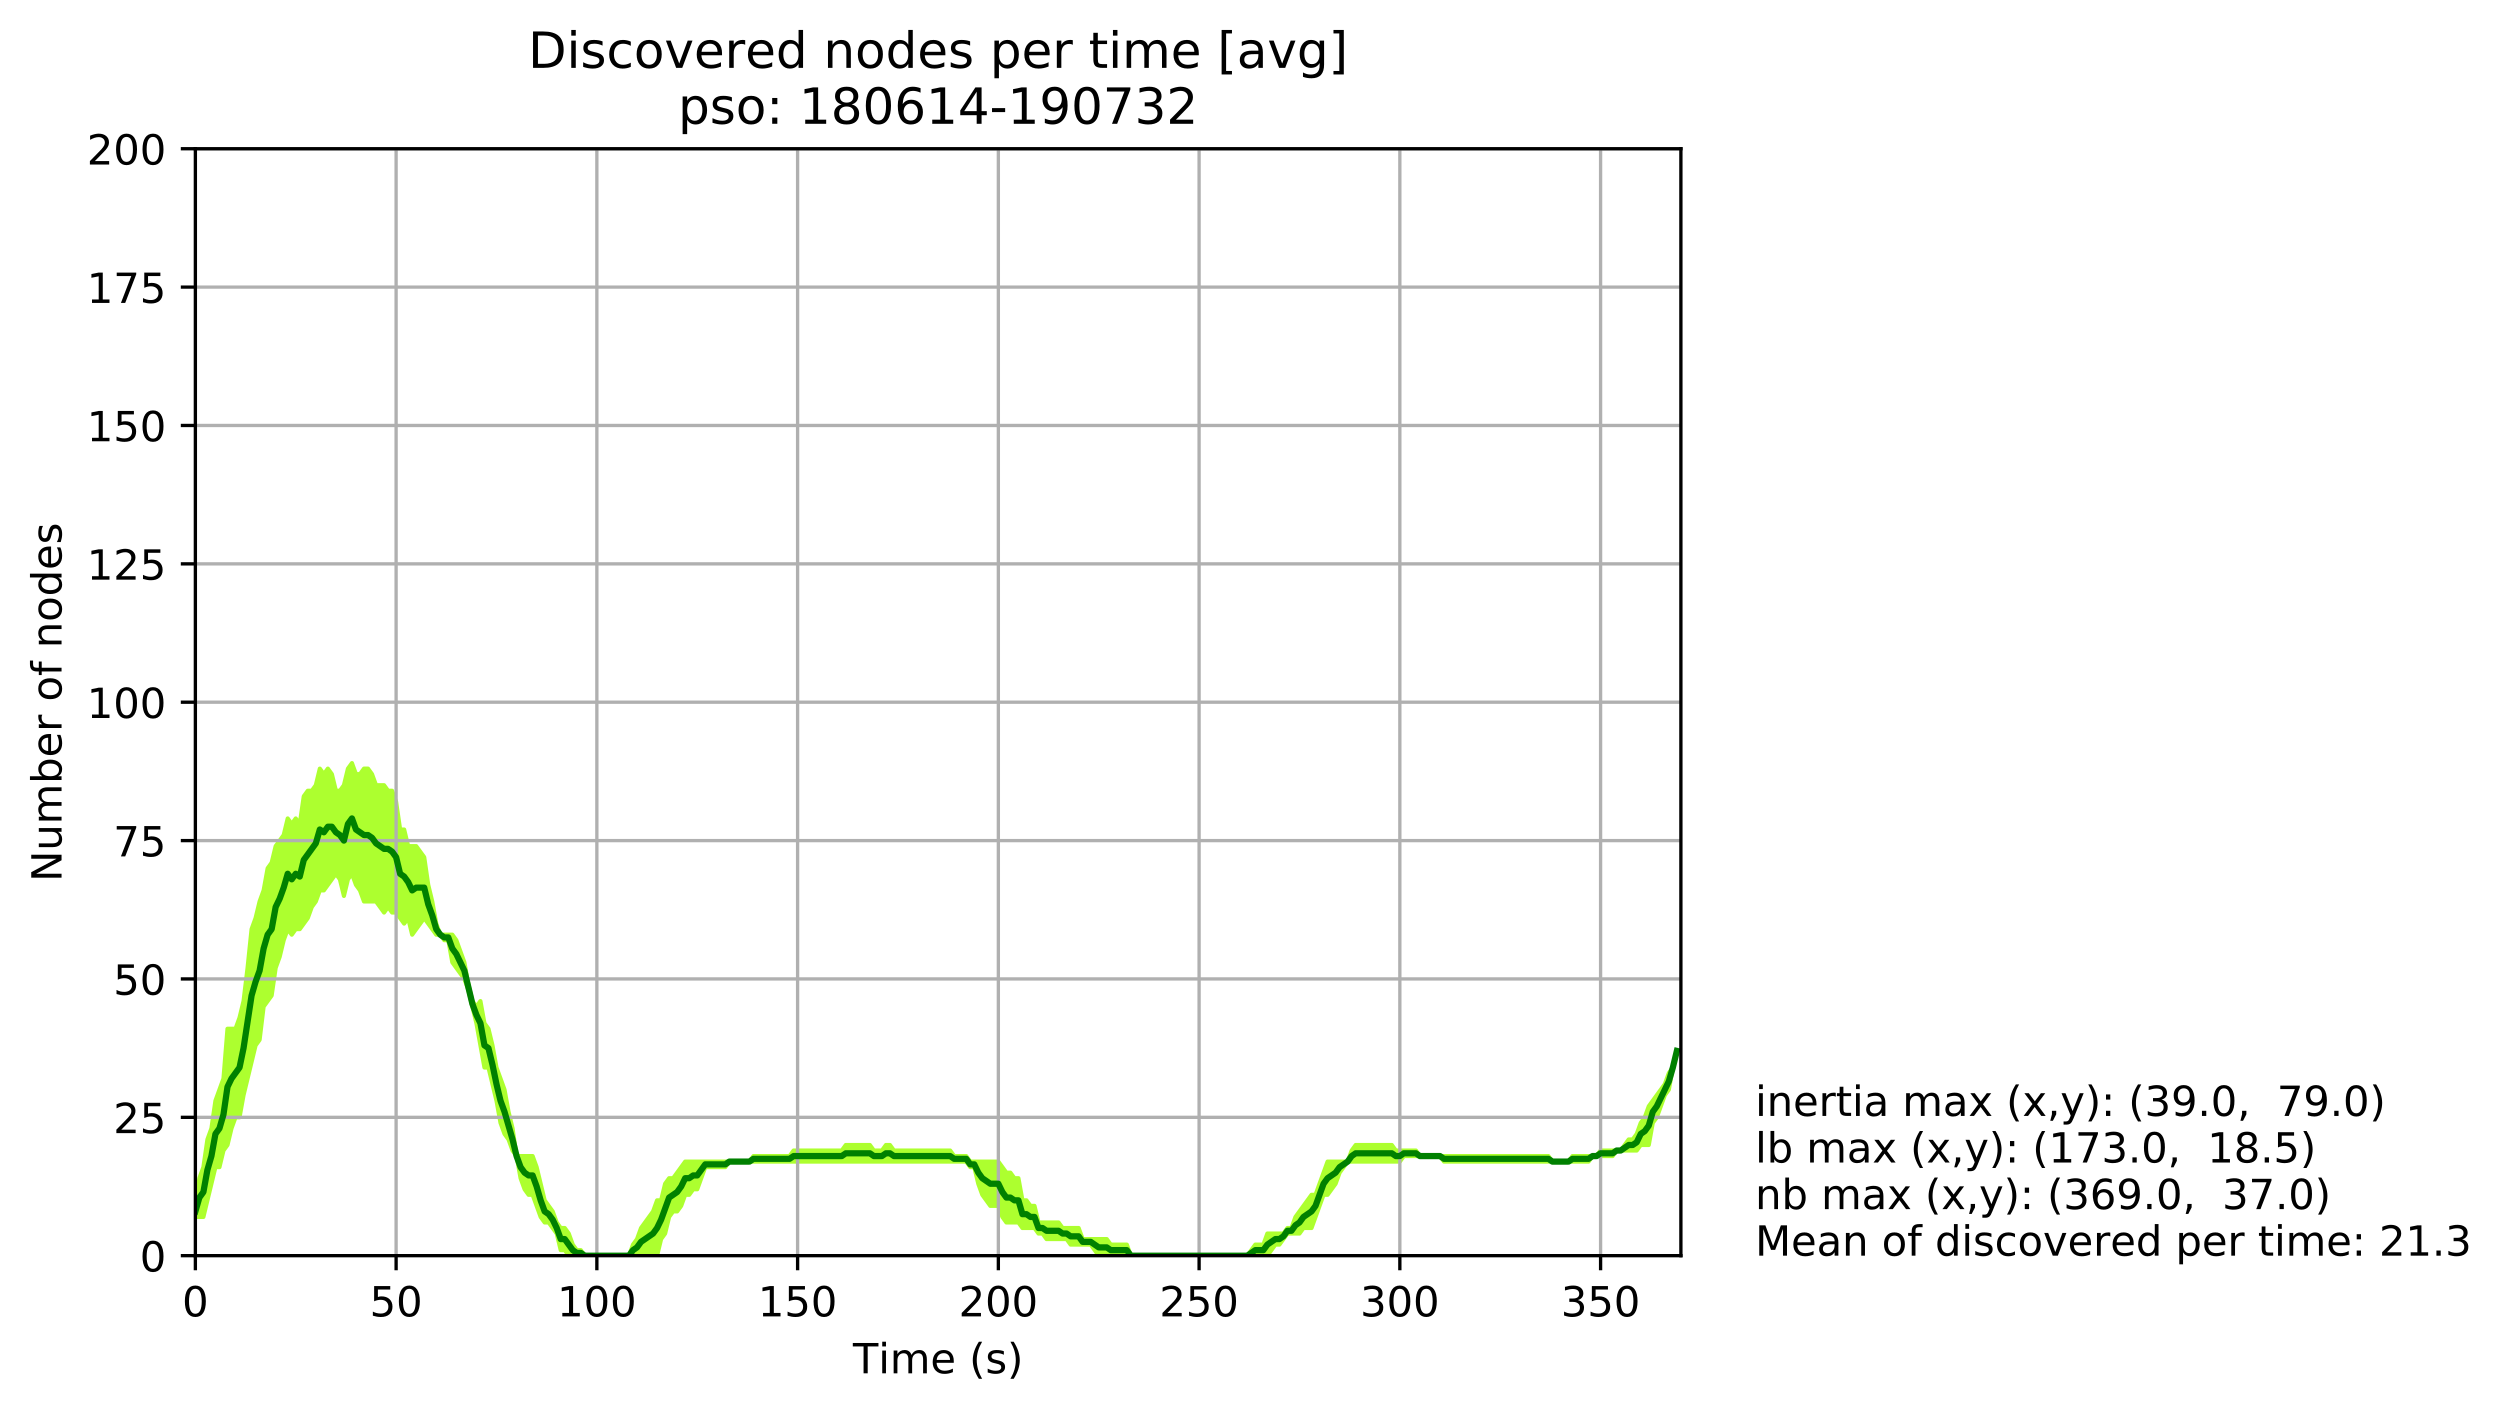 <?xml version="1.0" encoding="utf-8" standalone="no"?>
<!DOCTYPE svg PUBLIC "-//W3C//DTD SVG 1.1//EN"
  "http://www.w3.org/Graphics/SVG/1.1/DTD/svg11.dtd">
<!-- Created with matplotlib (http://matplotlib.org/) -->
<svg height="339pt" version="1.1" viewBox="0 0 601 339" width="601pt" xmlns="http://www.w3.org/2000/svg" xmlns:xlink="http://www.w3.org/1999/xlink">
 <defs>
  <style type="text/css">
*{stroke-linecap:butt;stroke-linejoin:round;}
  </style>
 </defs>
 <g id="figure_1">
  <g id="patch_1">
   <path d="M 0 339.424 
L 601.392 339.424 
L 601.392 0 
L 0 0 
z
" style="fill:#ffffff;"/>
  </g>
  <g id="axes_1">
   <g id="patch_2">
    <path d="M 46.966 301.868 
L 404.086 301.868 
L 404.086 35.755 
L 46.966 35.755 
z
" style="fill:#ffffff;"/>
   </g>
   <g id="PolyCollection_1">
    <defs>
     <path d="M 46.966 -46.87 
L 46.966 -49.531 
L 47.931 -56.184 
L 48.896 -58.845 
L 49.861 -65.498 
L 50.826 -68.159 
L 51.792 -74.812 
L 52.757 -77.473 
L 53.722 -80.134 
L 54.687 -92.109 
L 55.652 -92.109 
L 56.618 -92.109 
L 57.583 -94.77 
L 58.548 -98.762 
L 59.513 -106.745 
L 60.478 -116.059 
L 61.443 -118.72 
L 62.409 -122.712 
L 63.374 -125.373 
L 64.339 -130.695 
L 65.304 -132.026 
L 66.269 -136.018 
L 67.235 -137.348 
L 68.2 -138.679 
L 69.165 -142.67 
L 70.13 -141.34 
L 71.095 -142.67 
L 72.061 -141.34 
L 73.026 -147.993 
L 73.991 -149.323 
L 74.956 -149.323 
L 75.921 -150.654 
L 76.886 -154.646 
L 77.852 -153.315 
L 78.817 -154.646 
L 79.782 -153.315 
L 80.747 -149.323 
L 81.712 -149.323 
L 82.678 -150.654 
L 83.643 -154.646 
L 84.608 -155.976 
L 85.573 -153.315 
L 86.538 -153.315 
L 87.504 -154.646 
L 88.469 -154.646 
L 89.434 -153.315 
L 90.399 -150.654 
L 91.364 -150.654 
L 92.33 -150.654 
L 93.295 -149.323 
L 94.26 -149.323 
L 95.225 -146.662 
L 96.19 -140.009 
L 97.155 -140.009 
L 98.121 -136.018 
L 99.086 -136.018 
L 100.051 -136.018 
L 101.016 -134.687 
L 101.981 -133.357 
L 102.947 -126.704 
L 103.912 -122.712 
L 104.877 -117.39 
L 105.842 -114.729 
L 106.807 -114.729 
L 107.773 -114.729 
L 108.738 -114.729 
L 109.703 -113.398 
L 110.668 -110.737 
L 111.633 -108.076 
L 112.598 -102.754 
L 113.564 -98.762 
L 114.529 -97.431 
L 115.494 -98.762 
L 116.459 -93.44 
L 117.424 -92.109 
L 118.39 -88.118 
L 119.355 -82.795 
L 120.32 -80.134 
L 121.285 -77.473 
L 122.25 -72.151 
L 123.216 -68.159 
L 124.181 -61.506 
L 125.146 -61.506 
L 126.111 -61.506 
L 127.076 -61.506 
L 128.042 -61.506 
L 129.007 -58.845 
L 129.972 -54.854 
L 130.937 -50.862 
L 131.902 -49.531 
L 132.867 -48.201 
L 133.833 -45.54 
L 134.798 -44.209 
L 135.763 -44.209 
L 136.728 -42.878 
L 137.693 -40.217 
L 138.659 -38.887 
L 139.624 -38.887 
L 140.589 -37.556 
L 141.554 -37.556 
L 142.519 -37.556 
L 143.485 -37.556 
L 144.45 -37.556 
L 145.415 -37.556 
L 146.38 -37.556 
L 147.345 -37.556 
L 148.31 -37.556 
L 149.276 -37.556 
L 150.241 -37.556 
L 151.206 -37.556 
L 152.171 -40.217 
L 153.136 -41.548 
L 154.102 -44.209 
L 155.067 -45.54 
L 156.032 -46.87 
L 156.997 -48.201 
L 157.962 -50.862 
L 158.928 -50.862 
L 159.893 -54.854 
L 160.858 -56.184 
L 161.823 -56.184 
L 162.788 -57.515 
L 163.754 -58.845 
L 164.719 -60.176 
L 165.684 -60.176 
L 166.649 -60.176 
L 167.614 -60.176 
L 168.579 -60.176 
L 169.545 -60.176 
L 170.51 -60.176 
L 171.475 -60.176 
L 172.44 -60.176 
L 173.405 -60.176 
L 174.371 -60.176 
L 175.336 -60.176 
L 176.301 -60.176 
L 177.266 -60.176 
L 178.231 -60.176 
L 179.197 -60.176 
L 180.162 -60.176 
L 181.127 -61.506 
L 182.092 -61.506 
L 183.057 -61.506 
L 184.022 -61.506 
L 184.988 -61.506 
L 185.953 -61.506 
L 186.918 -61.506 
L 187.883 -61.506 
L 188.848 -61.506 
L 189.814 -61.506 
L 190.779 -62.837 
L 191.744 -62.837 
L 192.709 -62.837 
L 193.674 -62.837 
L 194.64 -62.837 
L 195.605 -62.837 
L 196.57 -62.837 
L 197.535 -62.837 
L 198.5 -62.837 
L 199.466 -62.837 
L 200.431 -62.837 
L 201.396 -62.837 
L 202.361 -62.837 
L 203.326 -64.167 
L 204.291 -64.167 
L 205.257 -64.167 
L 206.222 -64.167 
L 207.187 -64.167 
L 208.152 -64.167 
L 209.117 -64.167 
L 210.083 -62.837 
L 211.048 -62.837 
L 212.013 -62.837 
L 212.978 -64.167 
L 213.943 -64.167 
L 214.909 -62.837 
L 215.874 -62.837 
L 216.839 -62.837 
L 217.804 -62.837 
L 218.769 -62.837 
L 219.734 -62.837 
L 220.7 -62.837 
L 221.665 -62.837 
L 222.63 -62.837 
L 223.595 -62.837 
L 224.56 -62.837 
L 225.526 -62.837 
L 226.491 -62.837 
L 227.456 -62.837 
L 228.421 -62.837 
L 229.386 -61.506 
L 230.352 -61.506 
L 231.317 -61.506 
L 232.282 -61.506 
L 233.247 -60.176 
L 234.212 -60.176 
L 235.178 -60.176 
L 236.143 -60.176 
L 237.108 -60.176 
L 238.073 -60.176 
L 239.038 -60.176 
L 240.003 -60.176 
L 240.969 -58.845 
L 241.934 -57.515 
L 242.899 -57.515 
L 243.864 -56.184 
L 244.829 -56.184 
L 245.795 -50.862 
L 246.76 -50.862 
L 247.725 -49.531 
L 248.69 -49.531 
L 249.655 -45.54 
L 250.621 -45.54 
L 251.586 -45.54 
L 252.551 -45.54 
L 253.516 -45.54 
L 254.481 -45.54 
L 255.446 -44.209 
L 256.412 -44.209 
L 257.377 -44.209 
L 258.342 -44.209 
L 259.307 -44.209 
L 260.272 -41.548 
L 261.238 -41.548 
L 262.203 -41.548 
L 263.168 -41.548 
L 264.133 -41.548 
L 265.098 -41.548 
L 266.064 -41.548 
L 267.029 -40.217 
L 267.994 -40.217 
L 268.959 -40.217 
L 269.924 -40.217 
L 270.89 -40.217 
L 271.855 -37.556 
L 272.82 -37.556 
L 273.785 -37.556 
L 274.75 -37.556 
L 275.715 -37.556 
L 276.681 -37.556 
L 277.646 -37.556 
L 278.611 -37.556 
L 279.576 -37.556 
L 280.541 -37.556 
L 281.507 -37.556 
L 282.472 -37.556 
L 283.437 -37.556 
L 284.402 -37.556 
L 285.367 -37.556 
L 286.333 -37.556 
L 287.298 -37.556 
L 288.263 -37.556 
L 289.228 -37.556 
L 290.193 -37.556 
L 291.158 -37.556 
L 292.124 -37.556 
L 293.089 -37.556 
L 294.054 -37.556 
L 295.019 -37.556 
L 295.984 -37.556 
L 296.95 -37.556 
L 297.915 -37.556 
L 298.88 -37.556 
L 299.845 -37.556 
L 300.81 -38.887 
L 301.776 -40.217 
L 302.741 -40.217 
L 303.706 -40.217 
L 304.671 -42.878 
L 305.636 -42.878 
L 306.602 -42.878 
L 307.567 -42.878 
L 308.532 -42.878 
L 309.497 -44.209 
L 310.462 -44.209 
L 311.427 -46.87 
L 312.393 -48.201 
L 313.358 -49.531 
L 314.323 -50.862 
L 315.288 -52.192 
L 316.253 -52.192 
L 317.219 -54.854 
L 318.184 -57.515 
L 319.149 -60.176 
L 320.114 -60.176 
L 321.079 -60.176 
L 322.045 -60.176 
L 323.01 -60.176 
L 323.975 -60.176 
L 324.94 -62.837 
L 325.905 -64.167 
L 326.87 -64.167 
L 327.836 -64.167 
L 328.801 -64.167 
L 329.766 -64.167 
L 330.731 -64.167 
L 331.696 -64.167 
L 332.662 -64.167 
L 333.627 -64.167 
L 334.592 -64.167 
L 335.557 -62.837 
L 336.522 -62.837 
L 337.488 -62.837 
L 338.453 -62.837 
L 339.418 -62.837 
L 340.383 -62.837 
L 341.348 -61.506 
L 342.314 -61.506 
L 343.279 -61.506 
L 344.244 -61.506 
L 345.209 -61.506 
L 346.174 -61.506 
L 347.139 -61.506 
L 348.105 -61.506 
L 349.07 -61.506 
L 350.035 -61.506 
L 351 -61.506 
L 351.965 -61.506 
L 352.931 -61.506 
L 353.896 -61.506 
L 354.861 -61.506 
L 355.826 -61.506 
L 356.791 -61.506 
L 357.757 -61.506 
L 358.722 -61.506 
L 359.687 -61.506 
L 360.652 -61.506 
L 361.617 -61.506 
L 362.582 -61.506 
L 363.548 -61.506 
L 364.513 -61.506 
L 365.478 -61.506 
L 366.443 -61.506 
L 367.408 -61.506 
L 368.374 -61.506 
L 369.339 -61.506 
L 370.304 -61.506 
L 371.269 -61.506 
L 372.234 -61.506 
L 373.2 -60.176 
L 374.165 -60.176 
L 375.13 -60.176 
L 376.095 -60.176 
L 377.06 -60.176 
L 378.026 -61.506 
L 378.991 -61.506 
L 379.956 -61.506 
L 380.921 -61.506 
L 381.886 -61.506 
L 382.851 -61.506 
L 383.817 -61.506 
L 384.782 -62.837 
L 385.747 -62.837 
L 386.712 -62.837 
L 387.677 -62.837 
L 388.643 -62.837 
L 389.608 -62.837 
L 390.573 -64.167 
L 391.538 -65.498 
L 392.503 -65.498 
L 393.469 -66.829 
L 394.434 -69.49 
L 395.399 -70.82 
L 396.364 -73.481 
L 397.329 -74.812 
L 398.294 -76.142 
L 399.26 -77.473 
L 400.225 -78.804 
L 401.19 -81.465 
L 402.155 -82.795 
L 403.12 -86.787 
L 403.12 -86.787 
L 403.12 -86.787 
L 402.155 -82.795 
L 401.19 -77.473 
L 400.225 -76.142 
L 399.26 -73.481 
L 398.294 -70.82 
L 397.329 -69.49 
L 396.364 -64.167 
L 395.399 -64.167 
L 394.434 -64.167 
L 393.469 -62.837 
L 392.503 -62.837 
L 391.538 -62.837 
L 390.573 -62.837 
L 389.608 -62.837 
L 388.643 -62.837 
L 387.677 -61.506 
L 386.712 -61.506 
L 385.747 -61.506 
L 384.782 -61.506 
L 383.817 -61.506 
L 382.851 -61.506 
L 381.886 -60.176 
L 380.921 -60.176 
L 379.956 -60.176 
L 378.991 -60.176 
L 378.026 -60.176 
L 377.06 -60.176 
L 376.095 -60.176 
L 375.13 -60.176 
L 374.165 -60.176 
L 373.2 -60.176 
L 372.234 -60.176 
L 371.269 -60.176 
L 370.304 -60.176 
L 369.339 -60.176 
L 368.374 -60.176 
L 367.408 -60.176 
L 366.443 -60.176 
L 365.478 -60.176 
L 364.513 -60.176 
L 363.548 -60.176 
L 362.582 -60.176 
L 361.617 -60.176 
L 360.652 -60.176 
L 359.687 -60.176 
L 358.722 -60.176 
L 357.757 -60.176 
L 356.791 -60.176 
L 355.826 -60.176 
L 354.861 -60.176 
L 353.896 -60.176 
L 352.931 -60.176 
L 351.965 -60.176 
L 351 -60.176 
L 350.035 -60.176 
L 349.07 -60.176 
L 348.105 -60.176 
L 347.139 -60.176 
L 346.174 -61.506 
L 345.209 -61.506 
L 344.244 -61.506 
L 343.279 -61.506 
L 342.314 -61.506 
L 341.348 -61.506 
L 340.383 -61.506 
L 339.418 -61.506 
L 338.453 -61.506 
L 337.488 -61.506 
L 336.522 -60.176 
L 335.557 -60.176 
L 334.592 -60.176 
L 333.627 -60.176 
L 332.662 -60.176 
L 331.696 -60.176 
L 330.731 -60.176 
L 329.766 -60.176 
L 328.801 -60.176 
L 327.836 -60.176 
L 326.87 -60.176 
L 325.905 -60.176 
L 324.94 -60.176 
L 323.975 -60.176 
L 323.01 -58.845 
L 322.045 -57.515 
L 321.079 -54.854 
L 320.114 -53.523 
L 319.149 -52.192 
L 318.184 -52.192 
L 317.219 -49.531 
L 316.253 -46.87 
L 315.288 -44.209 
L 314.323 -44.209 
L 313.358 -44.209 
L 312.393 -42.878 
L 311.427 -42.878 
L 310.462 -42.878 
L 309.497 -42.878 
L 308.532 -41.548 
L 307.567 -40.217 
L 306.602 -40.217 
L 305.636 -38.887 
L 304.671 -37.556 
L 303.706 -37.556 
L 302.741 -37.556 
L 301.776 -37.556 
L 300.81 -37.556 
L 299.845 -37.556 
L 298.88 -37.556 
L 297.915 -37.556 
L 296.95 -37.556 
L 295.984 -37.556 
L 295.019 -37.556 
L 294.054 -37.556 
L 293.089 -37.556 
L 292.124 -37.556 
L 291.158 -37.556 
L 290.193 -37.556 
L 289.228 -37.556 
L 288.263 -37.556 
L 287.298 -37.556 
L 286.333 -37.556 
L 285.367 -37.556 
L 284.402 -37.556 
L 283.437 -37.556 
L 282.472 -37.556 
L 281.507 -37.556 
L 280.541 -37.556 
L 279.576 -37.556 
L 278.611 -37.556 
L 277.646 -37.556 
L 276.681 -37.556 
L 275.715 -37.556 
L 274.75 -37.556 
L 273.785 -37.556 
L 272.82 -37.556 
L 271.855 -37.556 
L 270.89 -37.556 
L 269.924 -37.556 
L 268.959 -37.556 
L 267.994 -37.556 
L 267.029 -37.556 
L 266.064 -37.556 
L 265.098 -37.556 
L 264.133 -37.556 
L 263.168 -38.887 
L 262.203 -40.217 
L 261.238 -40.217 
L 260.272 -40.217 
L 259.307 -40.217 
L 258.342 -40.217 
L 257.377 -40.217 
L 256.412 -41.548 
L 255.446 -41.548 
L 254.481 -41.548 
L 253.516 -41.548 
L 252.551 -41.548 
L 251.586 -41.548 
L 250.621 -42.878 
L 249.655 -42.878 
L 248.69 -44.209 
L 247.725 -44.209 
L 246.76 -44.209 
L 245.795 -44.209 
L 244.829 -45.54 
L 243.864 -45.54 
L 242.899 -45.54 
L 241.934 -45.54 
L 240.969 -46.87 
L 240.003 -49.531 
L 239.038 -49.531 
L 238.073 -49.531 
L 237.108 -50.862 
L 236.143 -52.192 
L 235.178 -54.854 
L 234.212 -58.845 
L 233.247 -58.845 
L 232.282 -60.176 
L 231.317 -60.176 
L 230.352 -60.176 
L 229.386 -60.176 
L 228.421 -60.176 
L 227.456 -60.176 
L 226.491 -60.176 
L 225.526 -60.176 
L 224.56 -60.176 
L 223.595 -60.176 
L 222.63 -60.176 
L 221.665 -60.176 
L 220.7 -60.176 
L 219.734 -60.176 
L 218.769 -60.176 
L 217.804 -60.176 
L 216.839 -60.176 
L 215.874 -60.176 
L 214.909 -60.176 
L 213.943 -60.176 
L 212.978 -60.176 
L 212.013 -60.176 
L 211.048 -60.176 
L 210.083 -60.176 
L 209.117 -60.176 
L 208.152 -60.176 
L 207.187 -60.176 
L 206.222 -60.176 
L 205.257 -60.176 
L 204.291 -60.176 
L 203.326 -60.176 
L 202.361 -60.176 
L 201.396 -60.176 
L 200.431 -60.176 
L 199.466 -60.176 
L 198.5 -60.176 
L 197.535 -60.176 
L 196.57 -60.176 
L 195.605 -60.176 
L 194.64 -60.176 
L 193.674 -60.176 
L 192.709 -60.176 
L 191.744 -60.176 
L 190.779 -60.176 
L 189.814 -60.176 
L 188.848 -60.176 
L 187.883 -60.176 
L 186.918 -60.176 
L 185.953 -60.176 
L 184.988 -60.176 
L 184.022 -60.176 
L 183.057 -60.176 
L 182.092 -60.176 
L 181.127 -60.176 
L 180.162 -60.176 
L 179.197 -60.176 
L 178.231 -60.176 
L 177.266 -60.176 
L 176.301 -60.176 
L 175.336 -60.176 
L 174.371 -58.845 
L 173.405 -58.845 
L 172.44 -58.845 
L 171.475 -58.845 
L 170.51 -58.845 
L 169.545 -58.845 
L 168.579 -56.184 
L 167.614 -53.523 
L 166.649 -53.523 
L 165.684 -52.192 
L 164.719 -52.192 
L 163.754 -49.531 
L 162.788 -48.201 
L 161.823 -48.201 
L 160.858 -46.87 
L 159.893 -42.878 
L 158.928 -41.548 
L 157.962 -37.556 
L 156.997 -37.556 
L 156.032 -37.556 
L 155.067 -37.556 
L 154.102 -37.556 
L 153.136 -37.556 
L 152.171 -37.556 
L 151.206 -37.556 
L 150.241 -37.556 
L 149.276 -37.556 
L 148.31 -37.556 
L 147.345 -37.556 
L 146.38 -37.556 
L 145.415 -37.556 
L 144.45 -37.556 
L 143.485 -37.556 
L 142.519 -37.556 
L 141.554 -37.556 
L 140.589 -37.556 
L 139.624 -37.556 
L 138.659 -37.556 
L 137.693 -37.556 
L 136.728 -37.556 
L 135.763 -38.887 
L 134.798 -38.887 
L 133.833 -42.878 
L 132.867 -44.209 
L 131.902 -45.54 
L 130.937 -45.54 
L 129.972 -46.87 
L 129.007 -49.531 
L 128.042 -52.192 
L 127.076 -52.192 
L 126.111 -53.523 
L 125.146 -56.184 
L 124.181 -61.506 
L 123.216 -62.837 
L 122.25 -65.498 
L 121.285 -66.829 
L 120.32 -69.49 
L 119.355 -74.812 
L 118.39 -78.804 
L 117.424 -82.795 
L 116.459 -82.795 
L 115.494 -88.118 
L 114.529 -93.44 
L 113.564 -97.431 
L 112.598 -101.423 
L 111.633 -104.084 
L 110.668 -105.415 
L 109.703 -106.745 
L 108.738 -108.076 
L 107.773 -113.398 
L 106.807 -113.398 
L 105.842 -114.729 
L 104.877 -114.729 
L 103.912 -116.059 
L 102.947 -117.39 
L 101.981 -118.72 
L 101.016 -117.39 
L 100.051 -116.059 
L 99.086 -114.729 
L 98.121 -118.72 
L 97.155 -117.39 
L 96.19 -118.72 
L 95.225 -120.051 
L 94.26 -120.051 
L 93.295 -121.382 
L 92.33 -120.051 
L 91.364 -121.382 
L 90.399 -122.712 
L 89.434 -122.712 
L 88.469 -122.712 
L 87.504 -122.712 
L 86.538 -125.373 
L 85.573 -126.704 
L 84.608 -129.365 
L 83.643 -128.034 
L 82.678 -124.043 
L 81.712 -128.034 
L 80.747 -129.365 
L 79.782 -128.034 
L 78.817 -126.704 
L 77.852 -125.373 
L 76.886 -125.373 
L 75.921 -122.712 
L 74.956 -121.382 
L 73.991 -118.72 
L 73.026 -117.39 
L 72.061 -116.059 
L 71.095 -116.059 
L 70.13 -114.729 
L 69.165 -116.059 
L 68.2 -113.398 
L 67.235 -109.406 
L 66.269 -106.745 
L 65.304 -100.093 
L 64.339 -98.762 
L 63.374 -97.431 
L 62.409 -89.448 
L 61.443 -88.118 
L 60.478 -84.126 
L 59.513 -80.134 
L 58.548 -76.142 
L 57.583 -70.82 
L 56.618 -70.82 
L 55.652 -68.159 
L 54.687 -64.167 
L 53.722 -62.837 
L 52.757 -58.845 
L 51.792 -58.845 
L 50.826 -54.854 
L 49.861 -50.862 
L 48.896 -46.87 
L 47.931 -46.87 
L 46.966 -46.87 
z
" id="m23316a0948" style="stroke:#adff2f;"/>
    </defs>
    <g clip-path="url(#pa5c5730880)">
     <use style="fill:#adff2f;stroke:#adff2f;" x="0" xlink:href="#m23316a0948" y="339.424"/>
    </g>
   </g>
   <g id="matplotlib.axis_1">
    <g id="xtick_1">
     <g id="line2d_1">
      <path clip-path="url(#pa5c5730880)" d="M 46.966 301.868 
L 46.966 35.755 
" style="fill:none;stroke:#b0b0b0;stroke-linecap:square;stroke-width:0.8;"/>
     </g>
     <g id="line2d_2">
      <defs>
       <path d="M 0 0 
L 0 3.5 
" id="mbf7772a2a8" style="stroke:#000000;stroke-width:0.8;"/>
      </defs>
      <g>
       <use style="stroke:#000000;stroke-width:0.8;" x="46.966" xlink:href="#mbf7772a2a8" y="301.868"/>
      </g>
     </g>
     <g id="text_1">
      <!-- 0 -->
      <defs>
       <path d="M 31.781 66.406 
Q 24.172 66.406 20.328 58.906 
Q 16.5 51.422 16.5 36.375 
Q 16.5 21.391 20.328 13.891 
Q 24.172 6.391 31.781 6.391 
Q 39.453 6.391 43.281 13.891 
Q 47.125 21.391 47.125 36.375 
Q 47.125 51.422 43.281 58.906 
Q 39.453 66.406 31.781 66.406 
z
M 31.781 74.219 
Q 44.047 74.219 50.516 64.516 
Q 56.984 54.828 56.984 36.375 
Q 56.984 17.969 50.516 8.266 
Q 44.047 -1.422 31.781 -1.422 
Q 19.531 -1.422 13.062 8.266 
Q 6.594 17.969 6.594 36.375 
Q 6.594 54.828 13.062 64.516 
Q 19.531 74.219 31.781 74.219 
z
" id="DejaVuSans-30"/>
      </defs>
      <g transform="translate(43.784 316.466)scale(0.1 -0.1)">
       <use xlink:href="#DejaVuSans-30"/>
      </g>
     </g>
    </g>
    <g id="xtick_2">
     <g id="line2d_3">
      <path clip-path="url(#pa5c5730880)" d="M 95.225 301.868 
L 95.225 35.755 
" style="fill:none;stroke:#b0b0b0;stroke-linecap:square;stroke-width:0.8;"/>
     </g>
     <g id="line2d_4">
      <g>
       <use style="stroke:#000000;stroke-width:0.8;" x="95.225" xlink:href="#mbf7772a2a8" y="301.868"/>
      </g>
     </g>
     <g id="text_2">
      <!-- 50 -->
      <defs>
       <path d="M 10.797 72.906 
L 49.516 72.906 
L 49.516 64.594 
L 19.828 64.594 
L 19.828 46.734 
Q 21.969 47.469 24.109 47.828 
Q 26.266 48.188 28.422 48.188 
Q 40.625 48.188 47.75 41.5 
Q 54.891 34.812 54.891 23.391 
Q 54.891 11.625 47.562 5.094 
Q 40.234 -1.422 26.906 -1.422 
Q 22.312 -1.422 17.547 -0.641 
Q 12.797 0.141 7.719 1.703 
L 7.719 11.625 
Q 12.109 9.234 16.797 8.062 
Q 21.484 6.891 26.703 6.891 
Q 35.156 6.891 40.078 11.328 
Q 45.016 15.766 45.016 23.391 
Q 45.016 31 40.078 35.438 
Q 35.156 39.891 26.703 39.891 
Q 22.75 39.891 18.812 39.016 
Q 14.891 38.141 10.797 36.281 
z
" id="DejaVuSans-35"/>
      </defs>
      <g transform="translate(88.863 316.466)scale(0.1 -0.1)">
       <use xlink:href="#DejaVuSans-35"/>
       <use x="63.623" xlink:href="#DejaVuSans-30"/>
      </g>
     </g>
    </g>
    <g id="xtick_3">
     <g id="line2d_5">
      <path clip-path="url(#pa5c5730880)" d="M 143.485 301.868 
L 143.485 35.755 
" style="fill:none;stroke:#b0b0b0;stroke-linecap:square;stroke-width:0.8;"/>
     </g>
     <g id="line2d_6">
      <g>
       <use style="stroke:#000000;stroke-width:0.8;" x="143.485" xlink:href="#mbf7772a2a8" y="301.868"/>
      </g>
     </g>
     <g id="text_3">
      <!-- 100 -->
      <defs>
       <path d="M 12.406 8.297 
L 28.516 8.297 
L 28.516 63.922 
L 10.984 60.406 
L 10.984 69.391 
L 28.422 72.906 
L 38.281 72.906 
L 38.281 8.297 
L 54.391 8.297 
L 54.391 0 
L 12.406 0 
z
" id="DejaVuSans-31"/>
      </defs>
      <g transform="translate(133.941 316.466)scale(0.1 -0.1)">
       <use xlink:href="#DejaVuSans-31"/>
       <use x="63.623" xlink:href="#DejaVuSans-30"/>
       <use x="127.246" xlink:href="#DejaVuSans-30"/>
      </g>
     </g>
    </g>
    <g id="xtick_4">
     <g id="line2d_7">
      <path clip-path="url(#pa5c5730880)" d="M 191.744 301.868 
L 191.744 35.755 
" style="fill:none;stroke:#b0b0b0;stroke-linecap:square;stroke-width:0.8;"/>
     </g>
     <g id="line2d_8">
      <g>
       <use style="stroke:#000000;stroke-width:0.8;" x="191.744" xlink:href="#mbf7772a2a8" y="301.868"/>
      </g>
     </g>
     <g id="text_4">
      <!-- 150 -->
      <g transform="translate(182.2 316.466)scale(0.1 -0.1)">
       <use xlink:href="#DejaVuSans-31"/>
       <use x="63.623" xlink:href="#DejaVuSans-35"/>
       <use x="127.246" xlink:href="#DejaVuSans-30"/>
      </g>
     </g>
    </g>
    <g id="xtick_5">
     <g id="line2d_9">
      <path clip-path="url(#pa5c5730880)" d="M 240.003 301.868 
L 240.003 35.755 
" style="fill:none;stroke:#b0b0b0;stroke-linecap:square;stroke-width:0.8;"/>
     </g>
     <g id="line2d_10">
      <g>
       <use style="stroke:#000000;stroke-width:0.8;" x="240.003" xlink:href="#mbf7772a2a8" y="301.868"/>
      </g>
     </g>
     <g id="text_5">
      <!-- 200 -->
      <defs>
       <path d="M 19.188 8.297 
L 53.609 8.297 
L 53.609 0 
L 7.328 0 
L 7.328 8.297 
Q 12.938 14.109 22.625 23.891 
Q 32.328 33.688 34.812 36.531 
Q 39.547 41.844 41.422 45.531 
Q 43.312 49.219 43.312 52.781 
Q 43.312 58.594 39.234 62.25 
Q 35.156 65.922 28.609 65.922 
Q 23.969 65.922 18.812 64.312 
Q 13.672 62.703 7.812 59.422 
L 7.812 69.391 
Q 13.766 71.781 18.938 73 
Q 24.125 74.219 28.422 74.219 
Q 39.75 74.219 46.484 68.547 
Q 53.219 62.891 53.219 53.422 
Q 53.219 48.922 51.531 44.891 
Q 49.859 40.875 45.406 35.406 
Q 44.188 33.984 37.641 27.219 
Q 31.109 20.453 19.188 8.297 
z
" id="DejaVuSans-32"/>
      </defs>
      <g transform="translate(230.46 316.466)scale(0.1 -0.1)">
       <use xlink:href="#DejaVuSans-32"/>
       <use x="63.623" xlink:href="#DejaVuSans-30"/>
       <use x="127.246" xlink:href="#DejaVuSans-30"/>
      </g>
     </g>
    </g>
    <g id="xtick_6">
     <g id="line2d_11">
      <path clip-path="url(#pa5c5730880)" d="M 288.263 301.868 
L 288.263 35.755 
" style="fill:none;stroke:#b0b0b0;stroke-linecap:square;stroke-width:0.8;"/>
     </g>
     <g id="line2d_12">
      <g>
       <use style="stroke:#000000;stroke-width:0.8;" x="288.263" xlink:href="#mbf7772a2a8" y="301.868"/>
      </g>
     </g>
     <g id="text_6">
      <!-- 250 -->
      <g transform="translate(278.719 316.466)scale(0.1 -0.1)">
       <use xlink:href="#DejaVuSans-32"/>
       <use x="63.623" xlink:href="#DejaVuSans-35"/>
       <use x="127.246" xlink:href="#DejaVuSans-30"/>
      </g>
     </g>
    </g>
    <g id="xtick_7">
     <g id="line2d_13">
      <path clip-path="url(#pa5c5730880)" d="M 336.522 301.868 
L 336.522 35.755 
" style="fill:none;stroke:#b0b0b0;stroke-linecap:square;stroke-width:0.8;"/>
     </g>
     <g id="line2d_14">
      <g>
       <use style="stroke:#000000;stroke-width:0.8;" x="336.522" xlink:href="#mbf7772a2a8" y="301.868"/>
      </g>
     </g>
     <g id="text_7">
      <!-- 300 -->
      <defs>
       <path d="M 40.578 39.312 
Q 47.656 37.797 51.625 33 
Q 55.609 28.219 55.609 21.188 
Q 55.609 10.406 48.188 4.484 
Q 40.766 -1.422 27.094 -1.422 
Q 22.516 -1.422 17.656 -0.516 
Q 12.797 0.391 7.625 2.203 
L 7.625 11.719 
Q 11.719 9.328 16.594 8.109 
Q 21.484 6.891 26.812 6.891 
Q 36.078 6.891 40.938 10.547 
Q 45.797 14.203 45.797 21.188 
Q 45.797 27.641 41.281 31.266 
Q 36.766 34.906 28.719 34.906 
L 20.219 34.906 
L 20.219 43.016 
L 29.109 43.016 
Q 36.375 43.016 40.234 45.922 
Q 44.094 48.828 44.094 54.297 
Q 44.094 59.906 40.109 62.906 
Q 36.141 65.922 28.719 65.922 
Q 24.656 65.922 20.016 65.031 
Q 15.375 64.156 9.812 62.312 
L 9.812 71.094 
Q 15.438 72.656 20.344 73.438 
Q 25.25 74.219 29.594 74.219 
Q 40.828 74.219 47.359 69.109 
Q 53.906 64.016 53.906 55.328 
Q 53.906 49.266 50.438 45.094 
Q 46.969 40.922 40.578 39.312 
z
" id="DejaVuSans-33"/>
      </defs>
      <g transform="translate(326.979 316.466)scale(0.1 -0.1)">
       <use xlink:href="#DejaVuSans-33"/>
       <use x="63.623" xlink:href="#DejaVuSans-30"/>
       <use x="127.246" xlink:href="#DejaVuSans-30"/>
      </g>
     </g>
    </g>
    <g id="xtick_8">
     <g id="line2d_15">
      <path clip-path="url(#pa5c5730880)" d="M 384.782 301.868 
L 384.782 35.755 
" style="fill:none;stroke:#b0b0b0;stroke-linecap:square;stroke-width:0.8;"/>
     </g>
     <g id="line2d_16">
      <g>
       <use style="stroke:#000000;stroke-width:0.8;" x="384.782" xlink:href="#mbf7772a2a8" y="301.868"/>
      </g>
     </g>
     <g id="text_8">
      <!-- 350 -->
      <g transform="translate(375.238 316.466)scale(0.1 -0.1)">
       <use xlink:href="#DejaVuSans-33"/>
       <use x="63.623" xlink:href="#DejaVuSans-35"/>
       <use x="127.246" xlink:href="#DejaVuSans-30"/>
      </g>
     </g>
    </g>
    <g id="text_9">
     <!-- Time (s) -->
     <defs>
      <path d="M -0.297 72.906 
L 61.375 72.906 
L 61.375 64.594 
L 35.5 64.594 
L 35.5 0 
L 25.594 0 
L 25.594 64.594 
L -0.297 64.594 
z
" id="DejaVuSans-54"/>
      <path d="M 9.422 54.688 
L 18.406 54.688 
L 18.406 0 
L 9.422 0 
z
M 9.422 75.984 
L 18.406 75.984 
L 18.406 64.594 
L 9.422 64.594 
z
" id="DejaVuSans-69"/>
      <path d="M 52 44.188 
Q 55.375 50.25 60.062 53.125 
Q 64.75 56 71.094 56 
Q 79.641 56 84.281 50.016 
Q 88.922 44.047 88.922 33.016 
L 88.922 0 
L 79.891 0 
L 79.891 32.719 
Q 79.891 40.578 77.094 44.375 
Q 74.312 48.188 68.609 48.188 
Q 61.625 48.188 57.562 43.547 
Q 53.516 38.922 53.516 30.906 
L 53.516 0 
L 44.484 0 
L 44.484 32.719 
Q 44.484 40.625 41.703 44.406 
Q 38.922 48.188 33.109 48.188 
Q 26.219 48.188 22.156 43.531 
Q 18.109 38.875 18.109 30.906 
L 18.109 0 
L 9.078 0 
L 9.078 54.688 
L 18.109 54.688 
L 18.109 46.188 
Q 21.188 51.219 25.484 53.609 
Q 29.781 56 35.688 56 
Q 41.656 56 45.828 52.969 
Q 50 49.953 52 44.188 
z
" id="DejaVuSans-6d"/>
      <path d="M 56.203 29.594 
L 56.203 25.203 
L 14.891 25.203 
Q 15.484 15.922 20.484 11.062 
Q 25.484 6.203 34.422 6.203 
Q 39.594 6.203 44.453 7.469 
Q 49.312 8.734 54.109 11.281 
L 54.109 2.781 
Q 49.266 0.734 44.188 -0.344 
Q 39.109 -1.422 33.891 -1.422 
Q 20.797 -1.422 13.156 6.188 
Q 5.516 13.812 5.516 26.812 
Q 5.516 40.234 12.766 48.109 
Q 20.016 56 32.328 56 
Q 43.359 56 49.781 48.891 
Q 56.203 41.797 56.203 29.594 
z
M 47.219 32.234 
Q 47.125 39.594 43.094 43.984 
Q 39.062 48.391 32.422 48.391 
Q 24.906 48.391 20.391 44.141 
Q 15.875 39.891 15.188 32.172 
z
" id="DejaVuSans-65"/>
      <path id="DejaVuSans-20"/>
      <path d="M 31 75.875 
Q 24.469 64.656 21.281 53.656 
Q 18.109 42.672 18.109 31.391 
Q 18.109 20.125 21.312 9.062 
Q 24.516 -2 31 -13.188 
L 23.188 -13.188 
Q 15.875 -1.703 12.234 9.375 
Q 8.594 20.453 8.594 31.391 
Q 8.594 42.281 12.203 53.312 
Q 15.828 64.359 23.188 75.875 
z
" id="DejaVuSans-28"/>
      <path d="M 44.281 53.078 
L 44.281 44.578 
Q 40.484 46.531 36.375 47.5 
Q 32.281 48.484 27.875 48.484 
Q 21.188 48.484 17.844 46.438 
Q 14.5 44.391 14.5 40.281 
Q 14.5 37.156 16.891 35.375 
Q 19.281 33.594 26.516 31.984 
L 29.594 31.297 
Q 39.156 29.25 43.188 25.516 
Q 47.219 21.781 47.219 15.094 
Q 47.219 7.469 41.188 3.016 
Q 35.156 -1.422 24.609 -1.422 
Q 20.219 -1.422 15.453 -0.562 
Q 10.688 0.297 5.422 2 
L 5.422 11.281 
Q 10.406 8.688 15.234 7.391 
Q 20.062 6.109 24.812 6.109 
Q 31.156 6.109 34.562 8.281 
Q 37.984 10.453 37.984 14.406 
Q 37.984 18.062 35.516 20.016 
Q 33.062 21.969 24.703 23.781 
L 21.578 24.516 
Q 13.234 26.266 9.516 29.906 
Q 5.812 33.547 5.812 39.891 
Q 5.812 47.609 11.281 51.797 
Q 16.75 56 26.812 56 
Q 31.781 56 36.172 55.266 
Q 40.578 54.547 44.281 53.078 
z
" id="DejaVuSans-73"/>
      <path d="M 8.016 75.875 
L 15.828 75.875 
Q 23.141 64.359 26.781 53.312 
Q 30.422 42.281 30.422 31.391 
Q 30.422 20.453 26.781 9.375 
Q 23.141 -1.703 15.828 -13.188 
L 8.016 -13.188 
Q 14.5 -2 17.703 9.062 
Q 20.906 20.125 20.906 31.391 
Q 20.906 42.672 17.703 53.656 
Q 14.5 64.656 8.016 75.875 
z
" id="DejaVuSans-29"/>
     </defs>
     <g transform="translate(205.043 330.144)scale(0.1 -0.1)">
      <use xlink:href="#DejaVuSans-54"/>
      <use x="61.037" xlink:href="#DejaVuSans-69"/>
      <use x="88.82" xlink:href="#DejaVuSans-6d"/>
      <use x="186.232" xlink:href="#DejaVuSans-65"/>
      <use x="247.756" xlink:href="#DejaVuSans-20"/>
      <use x="279.543" xlink:href="#DejaVuSans-28"/>
      <use x="318.557" xlink:href="#DejaVuSans-73"/>
      <use x="370.656" xlink:href="#DejaVuSans-29"/>
     </g>
    </g>
   </g>
   <g id="matplotlib.axis_2">
    <g id="ytick_1">
     <g id="line2d_17">
      <path clip-path="url(#pa5c5730880)" d="M 46.966 301.868 
L 404.086 301.868 
" style="fill:none;stroke:#b0b0b0;stroke-linecap:square;stroke-width:0.8;"/>
     </g>
     <g id="line2d_18">
      <defs>
       <path d="M 0 0 
L -3.5 0 
" id="m3c7464e123" style="stroke:#000000;stroke-width:0.8;"/>
      </defs>
      <g>
       <use style="stroke:#000000;stroke-width:0.8;" x="46.966" xlink:href="#m3c7464e123" y="301.868"/>
      </g>
     </g>
     <g id="text_10">
      <!-- 0 -->
      <g transform="translate(33.603 305.667)scale(0.1 -0.1)">
       <use xlink:href="#DejaVuSans-30"/>
      </g>
     </g>
    </g>
    <g id="ytick_2">
     <g id="line2d_19">
      <path clip-path="url(#pa5c5730880)" d="M 46.966 268.603 
L 404.086 268.603 
" style="fill:none;stroke:#b0b0b0;stroke-linecap:square;stroke-width:0.8;"/>
     </g>
     <g id="line2d_20">
      <g>
       <use style="stroke:#000000;stroke-width:0.8;" x="46.966" xlink:href="#m3c7464e123" y="268.603"/>
      </g>
     </g>
     <g id="text_11">
      <!-- 25 -->
      <g transform="translate(27.241 272.403)scale(0.1 -0.1)">
       <use xlink:href="#DejaVuSans-32"/>
       <use x="63.623" xlink:href="#DejaVuSans-35"/>
      </g>
     </g>
    </g>
    <g id="ytick_3">
     <g id="line2d_21">
      <path clip-path="url(#pa5c5730880)" d="M 46.966 235.339 
L 404.086 235.339 
" style="fill:none;stroke:#b0b0b0;stroke-linecap:square;stroke-width:0.8;"/>
     </g>
     <g id="line2d_22">
      <g>
       <use style="stroke:#000000;stroke-width:0.8;" x="46.966" xlink:href="#m3c7464e123" y="235.339"/>
      </g>
     </g>
     <g id="text_12">
      <!-- 50 -->
      <g transform="translate(27.241 239.139)scale(0.1 -0.1)">
       <use xlink:href="#DejaVuSans-35"/>
       <use x="63.623" xlink:href="#DejaVuSans-30"/>
      </g>
     </g>
    </g>
    <g id="ytick_4">
     <g id="line2d_23">
      <path clip-path="url(#pa5c5730880)" d="M 46.966 202.076 
L 404.086 202.076 
" style="fill:none;stroke:#b0b0b0;stroke-linecap:square;stroke-width:0.8;"/>
     </g>
     <g id="line2d_24">
      <g>
       <use style="stroke:#000000;stroke-width:0.8;" x="46.966" xlink:href="#m3c7464e123" y="202.076"/>
      </g>
     </g>
     <g id="text_13">
      <!-- 75 -->
      <defs>
       <path d="M 8.203 72.906 
L 55.078 72.906 
L 55.078 68.703 
L 28.609 0 
L 18.312 0 
L 43.219 64.594 
L 8.203 64.594 
z
" id="DejaVuSans-37"/>
      </defs>
      <g transform="translate(27.241 205.875)scale(0.1 -0.1)">
       <use xlink:href="#DejaVuSans-37"/>
       <use x="63.623" xlink:href="#DejaVuSans-35"/>
      </g>
     </g>
    </g>
    <g id="ytick_5">
     <g id="line2d_25">
      <path clip-path="url(#pa5c5730880)" d="M 46.966 168.811 
L 404.086 168.811 
" style="fill:none;stroke:#b0b0b0;stroke-linecap:square;stroke-width:0.8;"/>
     </g>
     <g id="line2d_26">
      <g>
       <use style="stroke:#000000;stroke-width:0.8;" x="46.966" xlink:href="#m3c7464e123" y="168.811"/>
      </g>
     </g>
     <g id="text_14">
      <!-- 100 -->
      <g transform="translate(20.878 172.611)scale(0.1 -0.1)">
       <use xlink:href="#DejaVuSans-31"/>
       <use x="63.623" xlink:href="#DejaVuSans-30"/>
       <use x="127.246" xlink:href="#DejaVuSans-30"/>
      </g>
     </g>
    </g>
    <g id="ytick_6">
     <g id="line2d_27">
      <path clip-path="url(#pa5c5730880)" d="M 46.966 135.548 
L 404.086 135.548 
" style="fill:none;stroke:#b0b0b0;stroke-linecap:square;stroke-width:0.8;"/>
     </g>
     <g id="line2d_28">
      <g>
       <use style="stroke:#000000;stroke-width:0.8;" x="46.966" xlink:href="#m3c7464e123" y="135.548"/>
      </g>
     </g>
     <g id="text_15">
      <!-- 125 -->
      <g transform="translate(20.878 139.347)scale(0.1 -0.1)">
       <use xlink:href="#DejaVuSans-31"/>
       <use x="63.623" xlink:href="#DejaVuSans-32"/>
       <use x="127.246" xlink:href="#DejaVuSans-35"/>
      </g>
     </g>
    </g>
    <g id="ytick_7">
     <g id="line2d_29">
      <path clip-path="url(#pa5c5730880)" d="M 46.966 102.284 
L 404.086 102.284 
" style="fill:none;stroke:#b0b0b0;stroke-linecap:square;stroke-width:0.8;"/>
     </g>
     <g id="line2d_30">
      <g>
       <use style="stroke:#000000;stroke-width:0.8;" x="46.966" xlink:href="#m3c7464e123" y="102.284"/>
      </g>
     </g>
     <g id="text_16">
      <!-- 150 -->
      <g transform="translate(20.878 106.083)scale(0.1 -0.1)">
       <use xlink:href="#DejaVuSans-31"/>
       <use x="63.623" xlink:href="#DejaVuSans-35"/>
       <use x="127.246" xlink:href="#DejaVuSans-30"/>
      </g>
     </g>
    </g>
    <g id="ytick_8">
     <g id="line2d_31">
      <path clip-path="url(#pa5c5730880)" d="M 46.966 69.019 
L 404.086 69.019 
" style="fill:none;stroke:#b0b0b0;stroke-linecap:square;stroke-width:0.8;"/>
     </g>
     <g id="line2d_32">
      <g>
       <use style="stroke:#000000;stroke-width:0.8;" x="46.966" xlink:href="#m3c7464e123" y="69.019"/>
      </g>
     </g>
     <g id="text_17">
      <!-- 175 -->
      <g transform="translate(20.878 72.819)scale(0.1 -0.1)">
       <use xlink:href="#DejaVuSans-31"/>
       <use x="63.623" xlink:href="#DejaVuSans-37"/>
       <use x="127.246" xlink:href="#DejaVuSans-35"/>
      </g>
     </g>
    </g>
    <g id="ytick_9">
     <g id="line2d_33">
      <path clip-path="url(#pa5c5730880)" d="M 46.966 35.755 
L 404.086 35.755 
" style="fill:none;stroke:#b0b0b0;stroke-linecap:square;stroke-width:0.8;"/>
     </g>
     <g id="line2d_34">
      <g>
       <use style="stroke:#000000;stroke-width:0.8;" x="46.966" xlink:href="#m3c7464e123" y="35.755"/>
      </g>
     </g>
     <g id="text_18">
      <!-- 200 -->
      <g transform="translate(20.878 39.555)scale(0.1 -0.1)">
       <use xlink:href="#DejaVuSans-32"/>
       <use x="63.623" xlink:href="#DejaVuSans-30"/>
       <use x="127.246" xlink:href="#DejaVuSans-30"/>
      </g>
     </g>
    </g>
    <g id="text_19">
     <!-- Number of nodes -->
     <defs>
      <path d="M 9.812 72.906 
L 23.094 72.906 
L 55.422 11.922 
L 55.422 72.906 
L 64.984 72.906 
L 64.984 0 
L 51.703 0 
L 19.391 60.984 
L 19.391 0 
L 9.812 0 
z
" id="DejaVuSans-4e"/>
      <path d="M 8.5 21.578 
L 8.5 54.688 
L 17.484 54.688 
L 17.484 21.922 
Q 17.484 14.156 20.5 10.266 
Q 23.531 6.391 29.594 6.391 
Q 36.859 6.391 41.078 11.031 
Q 45.312 15.672 45.312 23.688 
L 45.312 54.688 
L 54.297 54.688 
L 54.297 0 
L 45.312 0 
L 45.312 8.406 
Q 42.047 3.422 37.719 1 
Q 33.406 -1.422 27.688 -1.422 
Q 18.266 -1.422 13.375 4.438 
Q 8.5 10.297 8.5 21.578 
z
M 31.109 56 
z
" id="DejaVuSans-75"/>
      <path d="M 48.688 27.297 
Q 48.688 37.203 44.609 42.844 
Q 40.531 48.484 33.406 48.484 
Q 26.266 48.484 22.188 42.844 
Q 18.109 37.203 18.109 27.297 
Q 18.109 17.391 22.188 11.75 
Q 26.266 6.109 33.406 6.109 
Q 40.531 6.109 44.609 11.75 
Q 48.688 17.391 48.688 27.297 
z
M 18.109 46.391 
Q 20.953 51.266 25.266 53.625 
Q 29.594 56 35.594 56 
Q 45.562 56 51.781 48.094 
Q 58.016 40.188 58.016 27.297 
Q 58.016 14.406 51.781 6.484 
Q 45.562 -1.422 35.594 -1.422 
Q 29.594 -1.422 25.266 0.953 
Q 20.953 3.328 18.109 8.203 
L 18.109 0 
L 9.078 0 
L 9.078 75.984 
L 18.109 75.984 
z
" id="DejaVuSans-62"/>
      <path d="M 41.109 46.297 
Q 39.594 47.172 37.812 47.578 
Q 36.031 48 33.891 48 
Q 26.266 48 22.188 43.047 
Q 18.109 38.094 18.109 28.812 
L 18.109 0 
L 9.078 0 
L 9.078 54.688 
L 18.109 54.688 
L 18.109 46.188 
Q 20.953 51.172 25.484 53.578 
Q 30.031 56 36.531 56 
Q 37.453 56 38.578 55.875 
Q 39.703 55.766 41.062 55.516 
z
" id="DejaVuSans-72"/>
      <path d="M 30.609 48.391 
Q 23.391 48.391 19.188 42.75 
Q 14.984 37.109 14.984 27.297 
Q 14.984 17.484 19.156 11.844 
Q 23.344 6.203 30.609 6.203 
Q 37.797 6.203 41.984 11.859 
Q 46.188 17.531 46.188 27.297 
Q 46.188 37.016 41.984 42.703 
Q 37.797 48.391 30.609 48.391 
z
M 30.609 56 
Q 42.328 56 49.016 48.375 
Q 55.719 40.766 55.719 27.297 
Q 55.719 13.875 49.016 6.219 
Q 42.328 -1.422 30.609 -1.422 
Q 18.844 -1.422 12.172 6.219 
Q 5.516 13.875 5.516 27.297 
Q 5.516 40.766 12.172 48.375 
Q 18.844 56 30.609 56 
z
" id="DejaVuSans-6f"/>
      <path d="M 37.109 75.984 
L 37.109 68.5 
L 28.516 68.5 
Q 23.688 68.5 21.797 66.547 
Q 19.922 64.594 19.922 59.516 
L 19.922 54.688 
L 34.719 54.688 
L 34.719 47.703 
L 19.922 47.703 
L 19.922 0 
L 10.891 0 
L 10.891 47.703 
L 2.297 47.703 
L 2.297 54.688 
L 10.891 54.688 
L 10.891 58.5 
Q 10.891 67.625 15.141 71.797 
Q 19.391 75.984 28.609 75.984 
z
" id="DejaVuSans-66"/>
      <path d="M 54.891 33.016 
L 54.891 0 
L 45.906 0 
L 45.906 32.719 
Q 45.906 40.484 42.875 44.328 
Q 39.844 48.188 33.797 48.188 
Q 26.516 48.188 22.312 43.547 
Q 18.109 38.922 18.109 30.906 
L 18.109 0 
L 9.078 0 
L 9.078 54.688 
L 18.109 54.688 
L 18.109 46.188 
Q 21.344 51.125 25.703 53.562 
Q 30.078 56 35.797 56 
Q 45.219 56 50.047 50.172 
Q 54.891 44.344 54.891 33.016 
z
" id="DejaVuSans-6e"/>
      <path d="M 45.406 46.391 
L 45.406 75.984 
L 54.391 75.984 
L 54.391 0 
L 45.406 0 
L 45.406 8.203 
Q 42.578 3.328 38.25 0.953 
Q 33.938 -1.422 27.875 -1.422 
Q 17.969 -1.422 11.734 6.484 
Q 5.516 14.406 5.516 27.297 
Q 5.516 40.188 11.734 48.094 
Q 17.969 56 27.875 56 
Q 33.938 56 38.25 53.625 
Q 42.578 51.266 45.406 46.391 
z
M 14.797 27.297 
Q 14.797 17.391 18.875 11.75 
Q 22.953 6.109 30.078 6.109 
Q 37.203 6.109 41.297 11.75 
Q 45.406 17.391 45.406 27.297 
Q 45.406 37.203 41.297 42.844 
Q 37.203 48.484 30.078 48.484 
Q 22.953 48.484 18.875 42.844 
Q 14.797 37.203 14.797 27.297 
z
" id="DejaVuSans-64"/>
     </defs>
     <g transform="translate(14.798 211.979)rotate(-90)scale(0.1 -0.1)">
      <use xlink:href="#DejaVuSans-4e"/>
      <use x="74.805" xlink:href="#DejaVuSans-75"/>
      <use x="138.184" xlink:href="#DejaVuSans-6d"/>
      <use x="235.596" xlink:href="#DejaVuSans-62"/>
      <use x="299.072" xlink:href="#DejaVuSans-65"/>
      <use x="360.596" xlink:href="#DejaVuSans-72"/>
      <use x="401.709" xlink:href="#DejaVuSans-20"/>
      <use x="433.496" xlink:href="#DejaVuSans-6f"/>
      <use x="494.678" xlink:href="#DejaVuSans-66"/>
      <use x="529.883" xlink:href="#DejaVuSans-20"/>
      <use x="561.67" xlink:href="#DejaVuSans-6e"/>
      <use x="625.049" xlink:href="#DejaVuSans-6f"/>
      <use x="686.23" xlink:href="#DejaVuSans-64"/>
      <use x="749.707" xlink:href="#DejaVuSans-65"/>
      <use x="811.23" xlink:href="#DejaVuSans-73"/>
     </g>
    </g>
   </g>
   <g id="line2d_35">
    <path clip-path="url(#pa5c5730880)" d="M 46.966 291.223 
L 47.931 287.897 
L 48.896 286.566 
L 49.861 281.244 
L 50.826 277.917 
L 51.792 272.595 
L 52.757 271.265 
L 53.722 267.938 
L 54.687 261.285 
L 55.652 259.29 
L 57.583 256.628 
L 58.548 251.971 
L 60.478 239.331 
L 61.443 236.005 
L 62.409 233.344 
L 63.374 228.021 
L 64.339 224.695 
L 65.304 223.364 
L 66.269 218.042 
L 67.235 216.046 
L 68.2 213.385 
L 69.165 210.059 
L 70.13 211.389 
L 71.095 210.059 
L 72.061 210.724 
L 73.026 206.732 
L 75.921 202.741 
L 76.886 199.414 
L 77.852 200.08 
L 78.817 198.749 
L 79.782 198.749 
L 80.747 200.08 
L 81.712 200.745 
L 82.678 202.076 
L 83.643 198.084 
L 84.608 196.753 
L 85.573 199.414 
L 87.504 200.745 
L 88.469 200.745 
L 89.434 201.41 
L 90.399 202.741 
L 92.33 204.071 
L 93.295 204.071 
L 94.26 204.737 
L 95.225 206.067 
L 96.19 210.059 
L 97.155 210.724 
L 98.121 212.055 
L 99.086 214.051 
L 100.051 213.385 
L 101.981 213.385 
L 102.947 217.377 
L 103.912 220.038 
L 104.877 223.364 
L 105.842 224.695 
L 106.807 225.36 
L 107.773 225.36 
L 108.738 228.021 
L 109.703 229.352 
L 111.633 233.344 
L 113.564 241.327 
L 114.529 243.988 
L 115.494 245.984 
L 116.459 251.306 
L 117.424 251.971 
L 118.39 255.963 
L 119.355 260.62 
L 120.32 264.612 
L 121.285 267.273 
L 123.216 273.926 
L 124.181 277.917 
L 125.146 280.579 
L 126.111 281.909 
L 127.076 282.574 
L 128.042 282.574 
L 129.007 285.236 
L 129.972 288.562 
L 130.937 291.223 
L 131.902 291.888 
L 132.867 293.219 
L 133.833 295.215 
L 134.798 297.876 
L 135.763 297.876 
L 137.693 300.537 
L 138.659 301.202 
L 139.624 301.202 
L 140.589 301.868 
L 151.206 301.868 
L 152.171 300.537 
L 153.136 299.872 
L 154.102 298.541 
L 156.997 296.545 
L 157.962 295.215 
L 158.928 293.219 
L 160.858 287.897 
L 162.788 286.566 
L 163.754 285.236 
L 164.719 283.24 
L 165.684 283.24 
L 166.649 282.574 
L 167.614 282.574 
L 169.545 279.913 
L 174.371 279.913 
L 175.336 279.248 
L 180.162 279.248 
L 181.127 278.583 
L 189.814 278.583 
L 190.779 277.917 
L 202.361 277.917 
L 203.326 277.252 
L 209.117 277.252 
L 210.083 277.917 
L 212.013 277.917 
L 212.978 277.252 
L 213.943 277.252 
L 214.909 277.917 
L 228.421 277.917 
L 229.386 278.583 
L 232.282 278.583 
L 233.247 279.913 
L 234.212 279.913 
L 235.178 281.909 
L 236.143 283.24 
L 238.073 284.57 
L 240.003 284.57 
L 240.969 286.566 
L 241.934 287.897 
L 242.899 287.897 
L 243.864 288.562 
L 244.829 288.562 
L 245.795 291.888 
L 246.76 291.888 
L 247.725 292.554 
L 248.69 292.554 
L 249.655 295.215 
L 250.621 295.215 
L 251.586 295.88 
L 254.481 295.88 
L 255.446 296.545 
L 256.412 296.545 
L 257.377 297.211 
L 259.307 297.211 
L 260.272 298.541 
L 262.203 298.541 
L 264.133 299.872 
L 266.064 299.872 
L 267.029 300.537 
L 270.89 300.537 
L 271.855 301.868 
L 299.845 301.868 
L 301.776 300.537 
L 303.706 300.537 
L 304.671 299.206 
L 306.602 297.876 
L 307.567 297.876 
L 308.532 297.211 
L 309.497 295.88 
L 310.462 295.88 
L 311.427 294.549 
L 312.393 293.884 
L 313.358 292.554 
L 315.288 291.223 
L 316.253 289.892 
L 318.184 284.57 
L 319.149 283.24 
L 321.079 281.909 
L 322.045 280.579 
L 323.975 279.248 
L 324.94 277.917 
L 325.905 277.252 
L 334.592 277.252 
L 335.557 277.917 
L 336.522 277.917 
L 337.488 277.252 
L 340.383 277.252 
L 341.348 277.917 
L 346.174 277.917 
L 347.139 278.583 
L 372.234 278.583 
L 373.2 279.248 
L 377.06 279.248 
L 378.026 278.583 
L 381.886 278.583 
L 382.851 277.917 
L 383.817 277.917 
L 384.782 277.252 
L 387.677 277.252 
L 388.643 276.587 
L 389.608 276.587 
L 391.538 275.256 
L 392.503 275.256 
L 393.469 274.591 
L 394.434 272.595 
L 395.399 271.93 
L 396.364 270.599 
L 397.329 267.273 
L 398.294 265.942 
L 401.19 259.955 
L 402.155 256.628 
L 403.12 252.637 
L 403.12 252.637 
" style="fill:none;stroke:#008000;stroke-linecap:square;stroke-width:1.5;"/>
   </g>
   <g id="patch_3">
    <path d="M 46.966 301.868 
L 46.966 35.755 
" style="fill:none;stroke:#000000;stroke-linecap:square;stroke-linejoin:miter;stroke-width:0.8;"/>
   </g>
   <g id="patch_4">
    <path d="M 404.086 301.868 
L 404.086 35.755 
" style="fill:none;stroke:#000000;stroke-linecap:square;stroke-linejoin:miter;stroke-width:0.8;"/>
   </g>
   <g id="patch_5">
    <path d="M 46.966 301.868 
L 404.086 301.868 
" style="fill:none;stroke:#000000;stroke-linecap:square;stroke-linejoin:miter;stroke-width:0.8;"/>
   </g>
   <g id="patch_6">
    <path d="M 46.966 35.755 
L 404.086 35.755 
" style="fill:none;stroke:#000000;stroke-linecap:square;stroke-linejoin:miter;stroke-width:0.8;"/>
   </g>
   <g id="text_20">
    <!-- inertia max (x,y): (39.0,  79.0) -->
    <defs>
     <path d="M 18.312 70.219 
L 18.312 54.688 
L 36.812 54.688 
L 36.812 47.703 
L 18.312 47.703 
L 18.312 18.016 
Q 18.312 11.328 20.141 9.422 
Q 21.969 7.516 27.594 7.516 
L 36.812 7.516 
L 36.812 0 
L 27.594 0 
Q 17.188 0 13.234 3.875 
Q 9.281 7.766 9.281 18.016 
L 9.281 47.703 
L 2.688 47.703 
L 2.688 54.688 
L 9.281 54.688 
L 9.281 70.219 
z
" id="DejaVuSans-74"/>
     <path d="M 34.281 27.484 
Q 23.391 27.484 19.188 25 
Q 14.984 22.516 14.984 16.5 
Q 14.984 11.719 18.141 8.906 
Q 21.297 6.109 26.703 6.109 
Q 34.188 6.109 38.703 11.406 
Q 43.219 16.703 43.219 25.484 
L 43.219 27.484 
z
M 52.203 31.203 
L 52.203 0 
L 43.219 0 
L 43.219 8.297 
Q 40.141 3.328 35.547 0.953 
Q 30.953 -1.422 24.312 -1.422 
Q 15.922 -1.422 10.953 3.297 
Q 6 8.016 6 15.922 
Q 6 25.141 12.172 29.828 
Q 18.359 34.516 30.609 34.516 
L 43.219 34.516 
L 43.219 35.406 
Q 43.219 41.609 39.141 45 
Q 35.062 48.391 27.688 48.391 
Q 23 48.391 18.547 47.266 
Q 14.109 46.141 10.016 43.891 
L 10.016 52.203 
Q 14.938 54.109 19.578 55.047 
Q 24.219 56 28.609 56 
Q 40.484 56 46.344 49.844 
Q 52.203 43.703 52.203 31.203 
z
" id="DejaVuSans-61"/>
     <path d="M 54.891 54.688 
L 35.109 28.078 
L 55.906 0 
L 45.312 0 
L 29.391 21.484 
L 13.484 0 
L 2.875 0 
L 24.125 28.609 
L 4.688 54.688 
L 15.281 54.688 
L 29.781 35.203 
L 44.281 54.688 
z
" id="DejaVuSans-78"/>
     <path d="M 11.719 12.406 
L 22.016 12.406 
L 22.016 4 
L 14.016 -11.625 
L 7.719 -11.625 
L 11.719 4 
z
" id="DejaVuSans-2c"/>
     <path d="M 32.172 -5.078 
Q 28.375 -14.844 24.75 -17.812 
Q 21.141 -20.797 15.094 -20.797 
L 7.906 -20.797 
L 7.906 -13.281 
L 13.188 -13.281 
Q 16.891 -13.281 18.938 -11.516 
Q 21 -9.766 23.484 -3.219 
L 25.094 0.875 
L 2.984 54.688 
L 12.5 54.688 
L 29.594 11.922 
L 46.688 54.688 
L 56.203 54.688 
z
" id="DejaVuSans-79"/>
     <path d="M 11.719 12.406 
L 22.016 12.406 
L 22.016 0 
L 11.719 0 
z
M 11.719 51.703 
L 22.016 51.703 
L 22.016 39.312 
L 11.719 39.312 
z
" id="DejaVuSans-3a"/>
     <path d="M 10.984 1.516 
L 10.984 10.5 
Q 14.703 8.734 18.5 7.812 
Q 22.312 6.891 25.984 6.891 
Q 35.75 6.891 40.891 13.453 
Q 46.047 20.016 46.781 33.406 
Q 43.953 29.203 39.594 26.953 
Q 35.25 24.703 29.984 24.703 
Q 19.047 24.703 12.672 31.312 
Q 6.297 37.938 6.297 49.422 
Q 6.297 60.641 12.938 67.422 
Q 19.578 74.219 30.609 74.219 
Q 43.266 74.219 49.922 64.516 
Q 56.594 54.828 56.594 36.375 
Q 56.594 19.141 48.406 8.859 
Q 40.234 -1.422 26.422 -1.422 
Q 22.703 -1.422 18.891 -0.688 
Q 15.094 0.047 10.984 1.516 
z
M 30.609 32.422 
Q 37.25 32.422 41.125 36.953 
Q 45.016 41.5 45.016 49.422 
Q 45.016 57.281 41.125 61.844 
Q 37.25 66.406 30.609 66.406 
Q 23.969 66.406 20.094 61.844 
Q 16.219 57.281 16.219 49.422 
Q 16.219 41.5 20.094 36.953 
Q 23.969 32.422 30.609 32.422 
z
" id="DejaVuSans-39"/>
     <path d="M 10.688 12.406 
L 21 12.406 
L 21 0 
L 10.688 0 
z
" id="DejaVuSans-2e"/>
    </defs>
    <g transform="translate(421.942 268.274)scale(0.1 -0.1)">
     <use xlink:href="#DejaVuSans-69"/>
     <use x="27.783" xlink:href="#DejaVuSans-6e"/>
     <use x="91.162" xlink:href="#DejaVuSans-65"/>
     <use x="152.686" xlink:href="#DejaVuSans-72"/>
     <use x="193.799" xlink:href="#DejaVuSans-74"/>
     <use x="233.008" xlink:href="#DejaVuSans-69"/>
     <use x="260.791" xlink:href="#DejaVuSans-61"/>
     <use x="322.07" xlink:href="#DejaVuSans-20"/>
     <use x="353.857" xlink:href="#DejaVuSans-6d"/>
     <use x="451.27" xlink:href="#DejaVuSans-61"/>
     <use x="512.549" xlink:href="#DejaVuSans-78"/>
     <use x="571.729" xlink:href="#DejaVuSans-20"/>
     <use x="603.516" xlink:href="#DejaVuSans-28"/>
     <use x="642.529" xlink:href="#DejaVuSans-78"/>
     <use x="701.709" xlink:href="#DejaVuSans-2c"/>
     <use x="733.496" xlink:href="#DejaVuSans-79"/>
     <use x="792.676" xlink:href="#DejaVuSans-29"/>
     <use x="831.689" xlink:href="#DejaVuSans-3a"/>
     <use x="865.381" xlink:href="#DejaVuSans-20"/>
     <use x="897.168" xlink:href="#DejaVuSans-28"/>
     <use x="936.182" xlink:href="#DejaVuSans-33"/>
     <use x="999.805" xlink:href="#DejaVuSans-39"/>
     <use x="1063.428" xlink:href="#DejaVuSans-2e"/>
     <use x="1095.215" xlink:href="#DejaVuSans-30"/>
     <use x="1158.838" xlink:href="#DejaVuSans-2c"/>
     <use x="1190.625" xlink:href="#DejaVuSans-20"/>
     <use x="1222.412" xlink:href="#DejaVuSans-20"/>
     <use x="1254.199" xlink:href="#DejaVuSans-37"/>
     <use x="1317.822" xlink:href="#DejaVuSans-39"/>
     <use x="1381.445" xlink:href="#DejaVuSans-2e"/>
     <use x="1413.232" xlink:href="#DejaVuSans-30"/>
     <use x="1476.855" xlink:href="#DejaVuSans-29"/>
    </g>
    <!-- lb max (x,y): (173.0,  18.5) -->
    <defs>
     <path d="M 9.422 75.984 
L 18.406 75.984 
L 18.406 0 
L 9.422 0 
z
" id="DejaVuSans-6c"/>
     <path d="M 31.781 34.625 
Q 24.75 34.625 20.719 30.859 
Q 16.703 27.094 16.703 20.516 
Q 16.703 13.922 20.719 10.156 
Q 24.75 6.391 31.781 6.391 
Q 38.812 6.391 42.859 10.172 
Q 46.922 13.969 46.922 20.516 
Q 46.922 27.094 42.891 30.859 
Q 38.875 34.625 31.781 34.625 
z
M 21.922 38.812 
Q 15.578 40.375 12.031 44.719 
Q 8.5 49.078 8.5 55.328 
Q 8.5 64.062 14.719 69.141 
Q 20.953 74.219 31.781 74.219 
Q 42.672 74.219 48.875 69.141 
Q 55.078 64.062 55.078 55.328 
Q 55.078 49.078 51.531 44.719 
Q 48 40.375 41.703 38.812 
Q 48.828 37.156 52.797 32.312 
Q 56.781 27.484 56.781 20.516 
Q 56.781 9.906 50.312 4.234 
Q 43.844 -1.422 31.781 -1.422 
Q 19.734 -1.422 13.25 4.234 
Q 6.781 9.906 6.781 20.516 
Q 6.781 27.484 10.781 32.312 
Q 14.797 37.156 21.922 38.812 
z
M 18.312 54.391 
Q 18.312 48.734 21.844 45.562 
Q 25.391 42.391 31.781 42.391 
Q 38.141 42.391 41.719 45.562 
Q 45.312 48.734 45.312 54.391 
Q 45.312 60.062 41.719 63.234 
Q 38.141 66.406 31.781 66.406 
Q 25.391 66.406 21.844 63.234 
Q 18.312 60.062 18.312 54.391 
z
" id="DejaVuSans-38"/>
    </defs>
    <g transform="translate(421.942 279.472)scale(0.1 -0.1)">
     <use xlink:href="#DejaVuSans-6c"/>
     <use x="27.783" xlink:href="#DejaVuSans-62"/>
     <use x="91.26" xlink:href="#DejaVuSans-20"/>
     <use x="123.047" xlink:href="#DejaVuSans-6d"/>
     <use x="220.459" xlink:href="#DejaVuSans-61"/>
     <use x="281.738" xlink:href="#DejaVuSans-78"/>
     <use x="340.918" xlink:href="#DejaVuSans-20"/>
     <use x="372.705" xlink:href="#DejaVuSans-28"/>
     <use x="411.719" xlink:href="#DejaVuSans-78"/>
     <use x="470.898" xlink:href="#DejaVuSans-2c"/>
     <use x="502.686" xlink:href="#DejaVuSans-79"/>
     <use x="561.865" xlink:href="#DejaVuSans-29"/>
     <use x="600.879" xlink:href="#DejaVuSans-3a"/>
     <use x="634.57" xlink:href="#DejaVuSans-20"/>
     <use x="666.357" xlink:href="#DejaVuSans-28"/>
     <use x="705.371" xlink:href="#DejaVuSans-31"/>
     <use x="768.994" xlink:href="#DejaVuSans-37"/>
     <use x="832.617" xlink:href="#DejaVuSans-33"/>
     <use x="896.24" xlink:href="#DejaVuSans-2e"/>
     <use x="928.027" xlink:href="#DejaVuSans-30"/>
     <use x="991.65" xlink:href="#DejaVuSans-2c"/>
     <use x="1023.438" xlink:href="#DejaVuSans-20"/>
     <use x="1055.225" xlink:href="#DejaVuSans-20"/>
     <use x="1087.012" xlink:href="#DejaVuSans-31"/>
     <use x="1150.635" xlink:href="#DejaVuSans-38"/>
     <use x="1214.258" xlink:href="#DejaVuSans-2e"/>
     <use x="1246.045" xlink:href="#DejaVuSans-35"/>
     <use x="1309.668" xlink:href="#DejaVuSans-29"/>
    </g>
    <!-- nb max (x,y): (369.0,  37.0) -->
    <defs>
     <path d="M 33.016 40.375 
Q 26.375 40.375 22.484 35.828 
Q 18.609 31.297 18.609 23.391 
Q 18.609 15.531 22.484 10.953 
Q 26.375 6.391 33.016 6.391 
Q 39.656 6.391 43.531 10.953 
Q 47.406 15.531 47.406 23.391 
Q 47.406 31.297 43.531 35.828 
Q 39.656 40.375 33.016 40.375 
z
M 52.594 71.297 
L 52.594 62.312 
Q 48.875 64.062 45.094 64.984 
Q 41.312 65.922 37.594 65.922 
Q 27.828 65.922 22.672 59.328 
Q 17.531 52.734 16.797 39.406 
Q 19.672 43.656 24.016 45.922 
Q 28.375 48.188 33.594 48.188 
Q 44.578 48.188 50.953 41.516 
Q 57.328 34.859 57.328 23.391 
Q 57.328 12.156 50.688 5.359 
Q 44.047 -1.422 33.016 -1.422 
Q 20.359 -1.422 13.672 8.266 
Q 6.984 17.969 6.984 36.375 
Q 6.984 53.656 15.188 63.938 
Q 23.391 74.219 37.203 74.219 
Q 40.922 74.219 44.703 73.484 
Q 48.484 72.75 52.594 71.297 
z
" id="DejaVuSans-36"/>
    </defs>
    <g transform="translate(421.942 290.67)scale(0.1 -0.1)">
     <use xlink:href="#DejaVuSans-6e"/>
     <use x="63.379" xlink:href="#DejaVuSans-62"/>
     <use x="126.855" xlink:href="#DejaVuSans-20"/>
     <use x="158.643" xlink:href="#DejaVuSans-6d"/>
     <use x="256.055" xlink:href="#DejaVuSans-61"/>
     <use x="317.334" xlink:href="#DejaVuSans-78"/>
     <use x="376.514" xlink:href="#DejaVuSans-20"/>
     <use x="408.301" xlink:href="#DejaVuSans-28"/>
     <use x="447.314" xlink:href="#DejaVuSans-78"/>
     <use x="506.494" xlink:href="#DejaVuSans-2c"/>
     <use x="538.281" xlink:href="#DejaVuSans-79"/>
     <use x="597.461" xlink:href="#DejaVuSans-29"/>
     <use x="636.475" xlink:href="#DejaVuSans-3a"/>
     <use x="670.166" xlink:href="#DejaVuSans-20"/>
     <use x="701.953" xlink:href="#DejaVuSans-28"/>
     <use x="740.967" xlink:href="#DejaVuSans-33"/>
     <use x="804.59" xlink:href="#DejaVuSans-36"/>
     <use x="868.213" xlink:href="#DejaVuSans-39"/>
     <use x="931.836" xlink:href="#DejaVuSans-2e"/>
     <use x="963.623" xlink:href="#DejaVuSans-30"/>
     <use x="1027.246" xlink:href="#DejaVuSans-2c"/>
     <use x="1059.033" xlink:href="#DejaVuSans-20"/>
     <use x="1090.82" xlink:href="#DejaVuSans-20"/>
     <use x="1122.607" xlink:href="#DejaVuSans-33"/>
     <use x="1186.23" xlink:href="#DejaVuSans-37"/>
     <use x="1249.854" xlink:href="#DejaVuSans-2e"/>
     <use x="1281.641" xlink:href="#DejaVuSans-30"/>
     <use x="1345.264" xlink:href="#DejaVuSans-29"/>
    </g>
    <!-- Mean of discovered per time: 21.3 -->
    <defs>
     <path d="M 9.812 72.906 
L 24.516 72.906 
L 43.109 23.297 
L 61.812 72.906 
L 76.516 72.906 
L 76.516 0 
L 66.891 0 
L 66.891 64.016 
L 48.094 14.016 
L 38.188 14.016 
L 19.391 64.016 
L 19.391 0 
L 9.812 0 
z
" id="DejaVuSans-4d"/>
     <path d="M 48.781 52.594 
L 48.781 44.188 
Q 44.969 46.297 41.141 47.344 
Q 37.312 48.391 33.406 48.391 
Q 24.656 48.391 19.812 42.844 
Q 14.984 37.312 14.984 27.297 
Q 14.984 17.281 19.812 11.734 
Q 24.656 6.203 33.406 6.203 
Q 37.312 6.203 41.141 7.25 
Q 44.969 8.297 48.781 10.406 
L 48.781 2.094 
Q 45.016 0.344 40.984 -0.531 
Q 36.969 -1.422 32.422 -1.422 
Q 20.062 -1.422 12.781 6.344 
Q 5.516 14.109 5.516 27.297 
Q 5.516 40.672 12.859 48.328 
Q 20.219 56 33.016 56 
Q 37.156 56 41.109 55.141 
Q 45.062 54.297 48.781 52.594 
z
" id="DejaVuSans-63"/>
     <path d="M 2.984 54.688 
L 12.5 54.688 
L 29.594 8.797 
L 46.688 54.688 
L 56.203 54.688 
L 35.688 0 
L 23.484 0 
z
" id="DejaVuSans-76"/>
     <path d="M 18.109 8.203 
L 18.109 -20.797 
L 9.078 -20.797 
L 9.078 54.688 
L 18.109 54.688 
L 18.109 46.391 
Q 20.953 51.266 25.266 53.625 
Q 29.594 56 35.594 56 
Q 45.562 56 51.781 48.094 
Q 58.016 40.188 58.016 27.297 
Q 58.016 14.406 51.781 6.484 
Q 45.562 -1.422 35.594 -1.422 
Q 29.594 -1.422 25.266 0.953 
Q 20.953 3.328 18.109 8.203 
z
M 48.688 27.297 
Q 48.688 37.203 44.609 42.844 
Q 40.531 48.484 33.406 48.484 
Q 26.266 48.484 22.188 42.844 
Q 18.109 37.203 18.109 27.297 
Q 18.109 17.391 22.188 11.75 
Q 26.266 6.109 33.406 6.109 
Q 40.531 6.109 44.609 11.75 
Q 48.688 17.391 48.688 27.297 
z
" id="DejaVuSans-70"/>
    </defs>
    <g transform="translate(421.942 301.868)scale(0.1 -0.1)">
     <use xlink:href="#DejaVuSans-4d"/>
     <use x="86.279" xlink:href="#DejaVuSans-65"/>
     <use x="147.803" xlink:href="#DejaVuSans-61"/>
     <use x="209.082" xlink:href="#DejaVuSans-6e"/>
     <use x="272.461" xlink:href="#DejaVuSans-20"/>
     <use x="304.248" xlink:href="#DejaVuSans-6f"/>
     <use x="365.43" xlink:href="#DejaVuSans-66"/>
     <use x="400.635" xlink:href="#DejaVuSans-20"/>
     <use x="432.422" xlink:href="#DejaVuSans-64"/>
     <use x="495.898" xlink:href="#DejaVuSans-69"/>
     <use x="523.682" xlink:href="#DejaVuSans-73"/>
     <use x="575.781" xlink:href="#DejaVuSans-63"/>
     <use x="630.762" xlink:href="#DejaVuSans-6f"/>
     <use x="691.943" xlink:href="#DejaVuSans-76"/>
     <use x="751.123" xlink:href="#DejaVuSans-65"/>
     <use x="812.646" xlink:href="#DejaVuSans-72"/>
     <use x="853.729" xlink:href="#DejaVuSans-65"/>
     <use x="915.252" xlink:href="#DejaVuSans-64"/>
     <use x="978.729" xlink:href="#DejaVuSans-20"/>
     <use x="1010.516" xlink:href="#DejaVuSans-70"/>
     <use x="1073.992" xlink:href="#DejaVuSans-65"/>
     <use x="1135.516" xlink:href="#DejaVuSans-72"/>
     <use x="1176.629" xlink:href="#DejaVuSans-20"/>
     <use x="1208.416" xlink:href="#DejaVuSans-74"/>
     <use x="1247.625" xlink:href="#DejaVuSans-69"/>
     <use x="1275.408" xlink:href="#DejaVuSans-6d"/>
     <use x="1372.82" xlink:href="#DejaVuSans-65"/>
     <use x="1434.344" xlink:href="#DejaVuSans-3a"/>
     <use x="1468.035" xlink:href="#DejaVuSans-20"/>
     <use x="1499.822" xlink:href="#DejaVuSans-32"/>
     <use x="1563.445" xlink:href="#DejaVuSans-31"/>
     <use x="1627.068" xlink:href="#DejaVuSans-2e"/>
     <use x="1658.855" xlink:href="#DejaVuSans-33"/>
    </g>
   </g>
   <g id="text_21">
    <!-- Discovered nodes per time [avg] -->
    <defs>
     <path d="M 19.672 64.797 
L 19.672 8.109 
L 31.594 8.109 
Q 46.688 8.109 53.688 14.938 
Q 60.688 21.781 60.688 36.531 
Q 60.688 51.172 53.688 57.984 
Q 46.688 64.797 31.594 64.797 
z
M 9.812 72.906 
L 30.078 72.906 
Q 51.266 72.906 61.172 64.094 
Q 71.094 55.281 71.094 36.531 
Q 71.094 17.672 61.125 8.828 
Q 51.172 0 30.078 0 
L 9.812 0 
z
" id="DejaVuSans-44"/>
     <path d="M 8.594 75.984 
L 29.297 75.984 
L 29.297 69 
L 17.578 69 
L 17.578 -6.203 
L 29.297 -6.203 
L 29.297 -13.188 
L 8.594 -13.188 
z
" id="DejaVuSans-5b"/>
     <path d="M 45.406 27.984 
Q 45.406 37.75 41.375 43.109 
Q 37.359 48.484 30.078 48.484 
Q 22.859 48.484 18.828 43.109 
Q 14.797 37.75 14.797 27.984 
Q 14.797 18.266 18.828 12.891 
Q 22.859 7.516 30.078 7.516 
Q 37.359 7.516 41.375 12.891 
Q 45.406 18.266 45.406 27.984 
z
M 54.391 6.781 
Q 54.391 -7.172 48.188 -13.984 
Q 42 -20.797 29.203 -20.797 
Q 24.469 -20.797 20.266 -20.094 
Q 16.062 -19.391 12.109 -17.922 
L 12.109 -9.188 
Q 16.062 -11.328 19.922 -12.344 
Q 23.781 -13.375 27.781 -13.375 
Q 36.625 -13.375 41.016 -8.766 
Q 45.406 -4.156 45.406 5.172 
L 45.406 9.625 
Q 42.625 4.781 38.281 2.391 
Q 33.938 0 27.875 0 
Q 17.828 0 11.672 7.656 
Q 5.516 15.328 5.516 27.984 
Q 5.516 40.672 11.672 48.328 
Q 17.828 56 27.875 56 
Q 33.938 56 38.281 53.609 
Q 42.625 51.219 45.406 46.391 
L 45.406 54.688 
L 54.391 54.688 
z
" id="DejaVuSans-67"/>
     <path d="M 30.422 75.984 
L 30.422 -13.188 
L 9.719 -13.188 
L 9.719 -6.203 
L 21.391 -6.203 
L 21.391 69 
L 9.719 69 
L 9.719 75.984 
z
" id="DejaVuSans-5d"/>
    </defs>
    <g transform="translate(126.964 16.318)scale(0.12 -0.12)">
     <use xlink:href="#DejaVuSans-44"/>
     <use x="77.002" xlink:href="#DejaVuSans-69"/>
     <use x="104.785" xlink:href="#DejaVuSans-73"/>
     <use x="156.885" xlink:href="#DejaVuSans-63"/>
     <use x="211.865" xlink:href="#DejaVuSans-6f"/>
     <use x="273.047" xlink:href="#DejaVuSans-76"/>
     <use x="332.227" xlink:href="#DejaVuSans-65"/>
     <use x="393.75" xlink:href="#DejaVuSans-72"/>
     <use x="434.832" xlink:href="#DejaVuSans-65"/>
     <use x="496.355" xlink:href="#DejaVuSans-64"/>
     <use x="559.832" xlink:href="#DejaVuSans-20"/>
     <use x="591.619" xlink:href="#DejaVuSans-6e"/>
     <use x="654.998" xlink:href="#DejaVuSans-6f"/>
     <use x="716.18" xlink:href="#DejaVuSans-64"/>
     <use x="779.656" xlink:href="#DejaVuSans-65"/>
     <use x="841.18" xlink:href="#DejaVuSans-73"/>
     <use x="893.279" xlink:href="#DejaVuSans-20"/>
     <use x="925.066" xlink:href="#DejaVuSans-70"/>
     <use x="988.543" xlink:href="#DejaVuSans-65"/>
     <use x="1050.066" xlink:href="#DejaVuSans-72"/>
     <use x="1091.18" xlink:href="#DejaVuSans-20"/>
     <use x="1122.967" xlink:href="#DejaVuSans-74"/>
     <use x="1162.176" xlink:href="#DejaVuSans-69"/>
     <use x="1189.959" xlink:href="#DejaVuSans-6d"/>
     <use x="1287.371" xlink:href="#DejaVuSans-65"/>
     <use x="1348.895" xlink:href="#DejaVuSans-20"/>
     <use x="1380.682" xlink:href="#DejaVuSans-5b"/>
     <use x="1419.695" xlink:href="#DejaVuSans-61"/>
     <use x="1480.975" xlink:href="#DejaVuSans-76"/>
     <use x="1540.154" xlink:href="#DejaVuSans-67"/>
     <use x="1603.631" xlink:href="#DejaVuSans-5d"/>
    </g>
    <!-- pso: 180614-190732 -->
    <defs>
     <path d="M 37.797 64.312 
L 12.891 25.391 
L 37.797 25.391 
z
M 35.203 72.906 
L 47.609 72.906 
L 47.609 25.391 
L 58.016 25.391 
L 58.016 17.188 
L 47.609 17.188 
L 47.609 0 
L 37.797 0 
L 37.797 17.188 
L 4.891 17.188 
L 4.891 26.703 
z
" id="DejaVuSans-34"/>
     <path d="M 4.891 31.391 
L 31.203 31.391 
L 31.203 23.391 
L 4.891 23.391 
z
" id="DejaVuSans-2d"/>
    </defs>
    <g transform="translate(163.017 29.756)scale(0.12 -0.12)">
     <use xlink:href="#DejaVuSans-70"/>
     <use x="63.477" xlink:href="#DejaVuSans-73"/>
     <use x="115.576" xlink:href="#DejaVuSans-6f"/>
     <use x="176.758" xlink:href="#DejaVuSans-3a"/>
     <use x="210.449" xlink:href="#DejaVuSans-20"/>
     <use x="242.236" xlink:href="#DejaVuSans-31"/>
     <use x="305.859" xlink:href="#DejaVuSans-38"/>
     <use x="369.482" xlink:href="#DejaVuSans-30"/>
     <use x="433.105" xlink:href="#DejaVuSans-36"/>
     <use x="496.729" xlink:href="#DejaVuSans-31"/>
     <use x="560.352" xlink:href="#DejaVuSans-34"/>
     <use x="623.975" xlink:href="#DejaVuSans-2d"/>
     <use x="660.059" xlink:href="#DejaVuSans-31"/>
     <use x="723.682" xlink:href="#DejaVuSans-39"/>
     <use x="787.305" xlink:href="#DejaVuSans-30"/>
     <use x="850.928" xlink:href="#DejaVuSans-37"/>
     <use x="914.551" xlink:href="#DejaVuSans-33"/>
     <use x="978.174" xlink:href="#DejaVuSans-32"/>
    </g>
   </g>
  </g>
 </g>
 <defs>
  <clipPath id="pa5c5730880">
   <rect height="266.112" width="357.12" x="46.966" y="35.755"/>
  </clipPath>
 </defs>
</svg>
